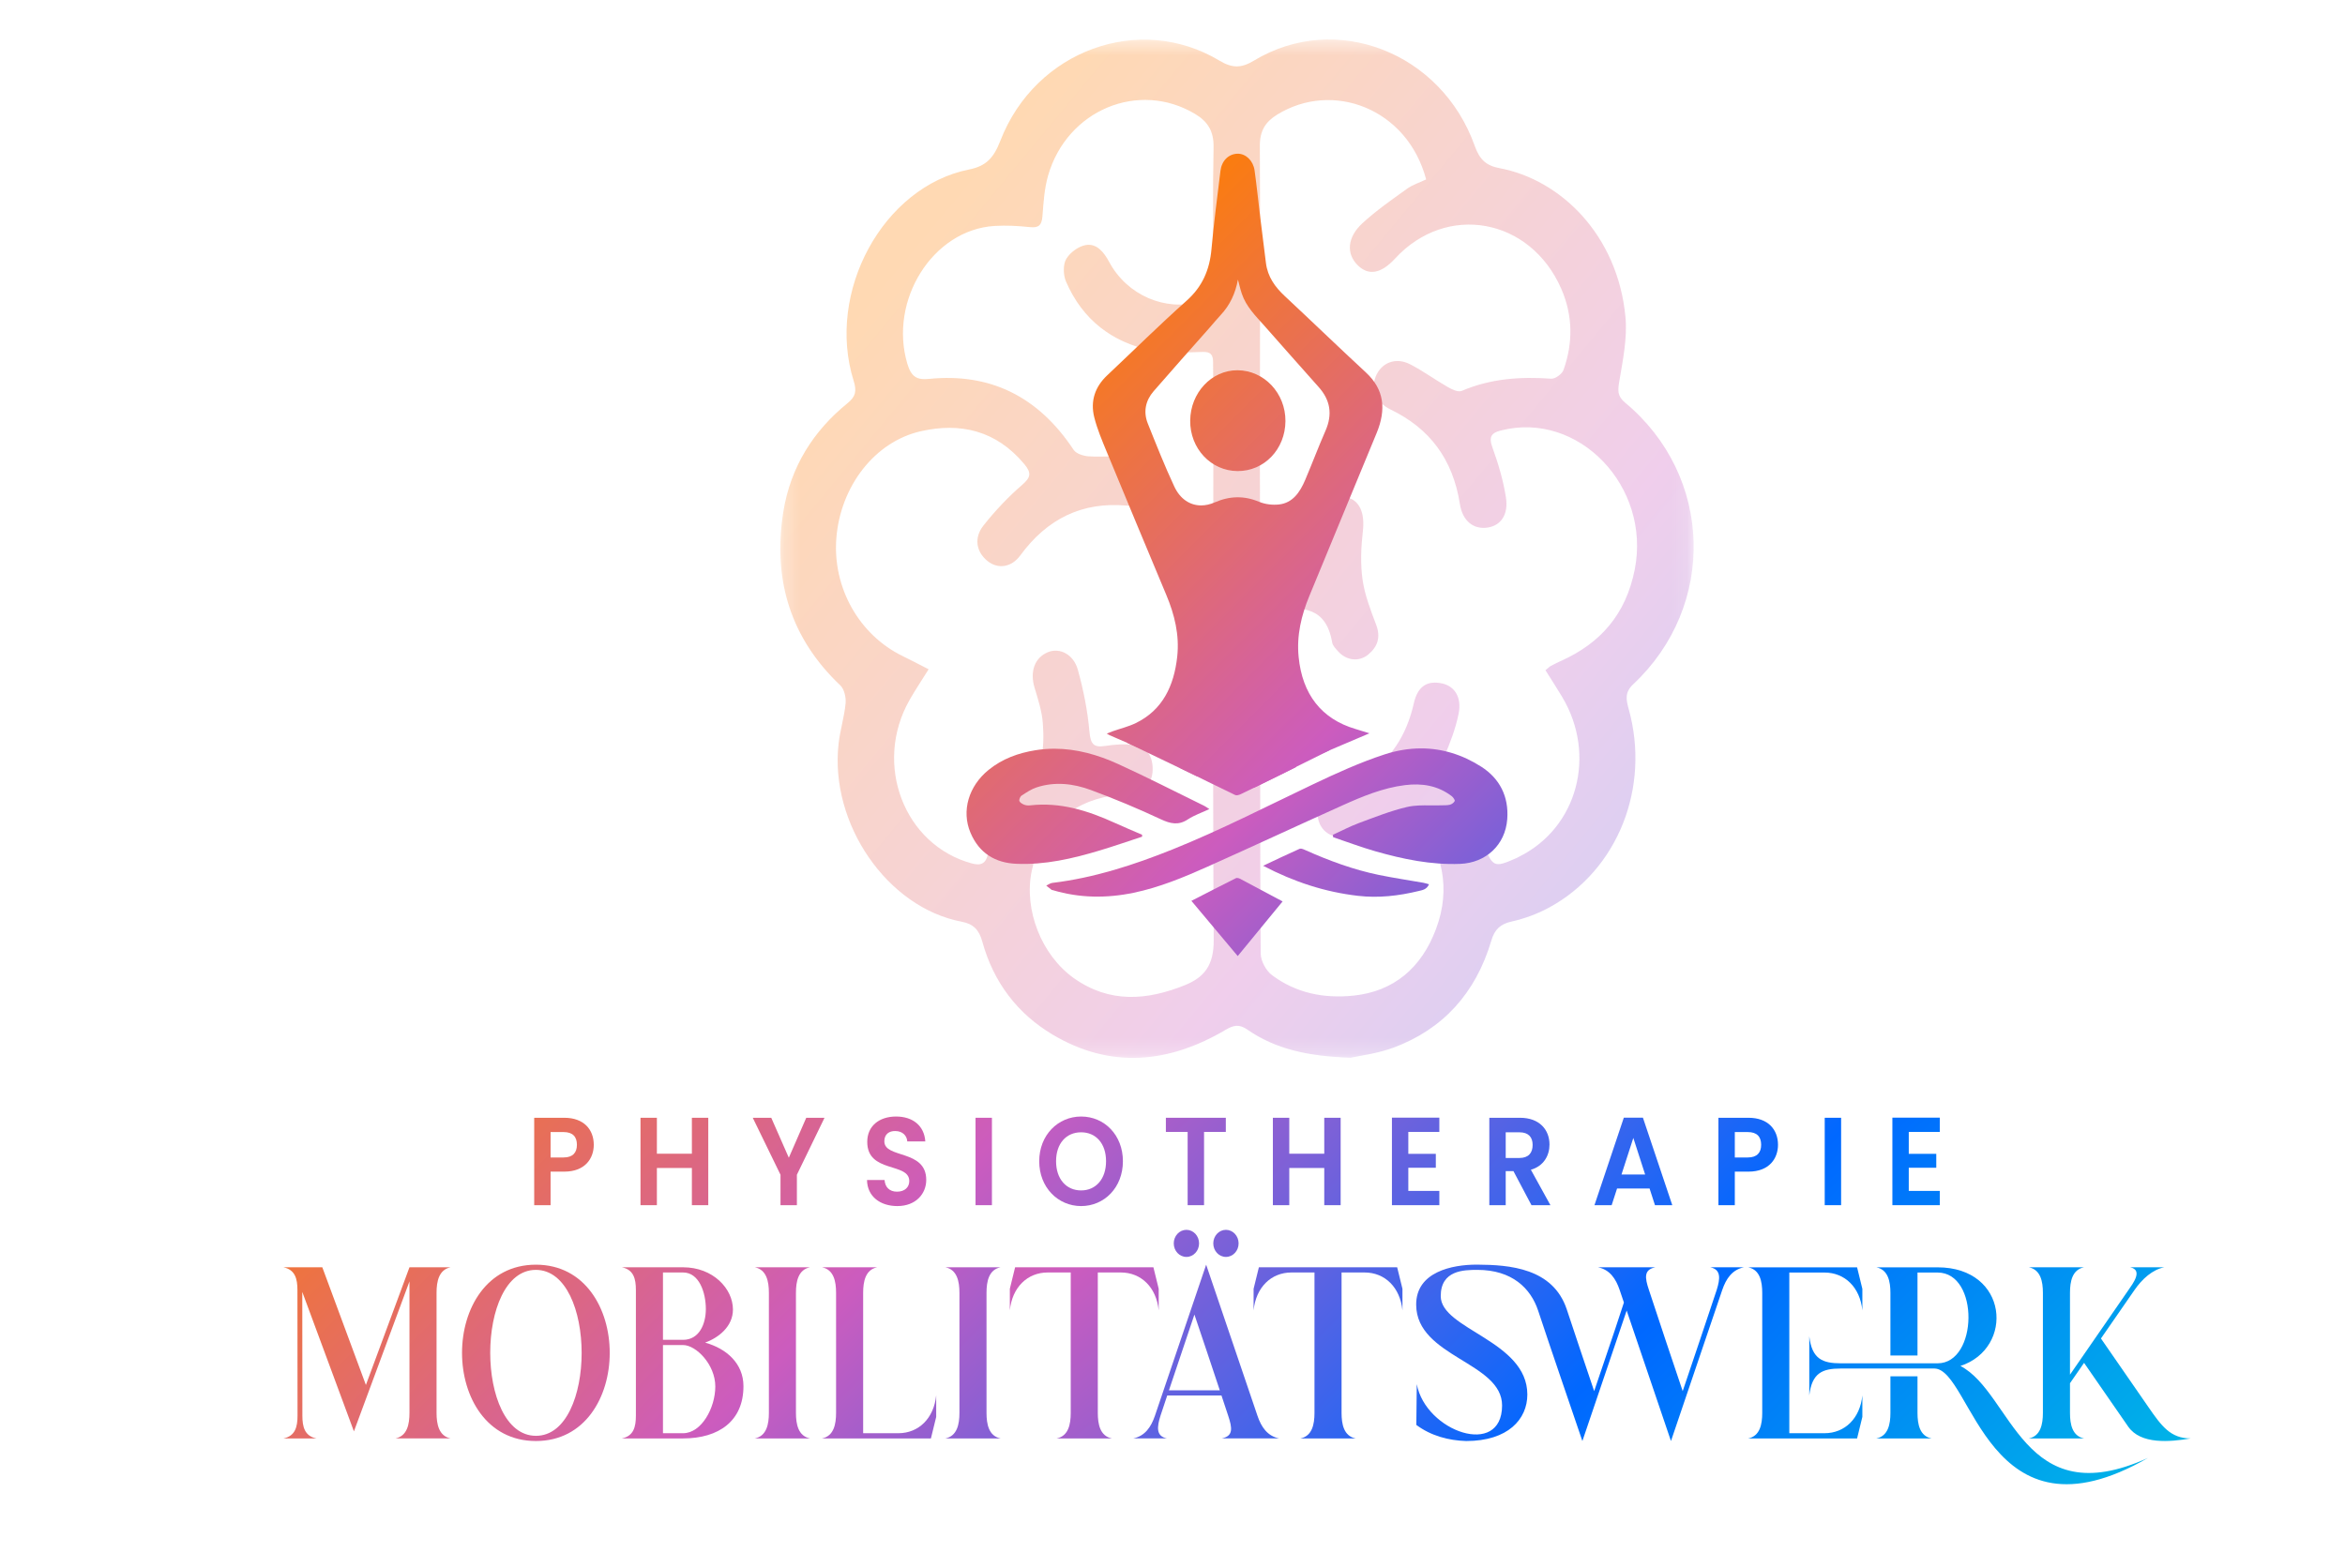 <svg width="148" height="99" viewBox="0 0 148 99" fill="none" xmlns="http://www.w3.org/2000/svg">
<g clip-path="url(#clip0_37_938)">
<mask id="mask0_37_938" style="mask-type:luminance" maskUnits="userSpaceOnUse" x="0" y="0" width="148" height="99">
<path d="M0 -7.62939e-05H148V99H0V-7.62939e-05Z" fill="white"/>
</mask>
<g mask="url(#mask0_37_938)">
<mask id="mask1_37_938" style="mask-type:luminance" maskUnits="userSpaceOnUse" x="49" y="2" width="58" height="65">
<path d="M49.248 2.494H106.893V66.781H49.248V2.494Z" fill="white"/>
</mask>
<g mask="url(#mask1_37_938)">
<g opacity="0.3">
<path d="M90.009 11.328C88.82 6.839 84.107 5.08 80.613 7.231C79.881 7.682 79.507 8.234 79.512 9.22C79.547 15.402 79.519 21.585 79.513 27.767C79.511 29.937 79.536 32.108 79.502 34.277C79.49 35.055 79.749 35.363 80.472 35.301C80.997 35.256 81.528 35.27 82.055 35.291C82.569 35.311 82.815 35.091 82.856 34.527C82.9 33.936 82.972 33.34 83.103 32.766C83.354 31.669 84.077 31.169 85 31.391C85.829 31.59 86.143 32.413 86.016 33.517C85.899 34.529 85.853 35.586 85.994 36.587C86.132 37.563 86.504 38.513 86.854 39.44C87.159 40.249 86.93 40.841 86.353 41.319C85.771 41.8 84.978 41.701 84.46 41.127C84.308 40.957 84.113 40.763 84.077 40.553C83.69 38.304 82.198 38.315 80.548 38.45C79.824 38.509 79.515 38.654 79.519 39.508C79.546 46.404 79.52 53.3 79.566 60.196C79.569 60.659 79.91 61.28 80.273 61.552C81.812 62.707 83.58 63.042 85.427 62.85C87.961 62.586 89.72 61.101 90.639 58.624C91.583 56.083 91.049 53.735 89.423 51.647C88.994 51.095 88.613 51.029 88.015 51.427C87.269 51.923 86.44 52.285 85.628 52.656C85.331 52.791 84.98 52.827 84.652 52.836C83.885 52.855 83.277 52.351 83.171 51.568C83.069 50.814 83.365 50.218 84.023 49.905C84.679 49.594 85.4 49.42 86.022 49.05C87.738 48.031 88.767 46.453 89.23 44.4C89.477 43.303 90.088 42.947 91.008 43.142C91.799 43.31 92.267 44.01 92.058 45.051C91.869 45.993 91.518 46.912 91.137 47.792C90.884 48.376 90.912 48.709 91.298 49.264C92.15 50.485 92.958 51.779 93.554 53.156C94.236 54.734 94.222 54.831 95.749 54.149C95.8 54.126 95.848 54.093 95.898 54.068C99.558 52.241 100.784 47.662 98.593 43.994C98.255 43.429 97.896 42.879 97.538 42.308C97.71 42.171 97.789 42.087 97.884 42.035C98.106 41.915 98.334 41.806 98.563 41.702C100.988 40.602 102.609 38.807 103.173 35.955C104.211 30.706 99.62 25.914 94.713 27.178C94.15 27.323 93.936 27.552 94.19 28.245C94.561 29.258 94.872 30.318 95.042 31.388C95.217 32.495 94.72 33.178 93.885 33.303C93.006 33.435 92.306 32.899 92.137 31.814C91.693 28.965 90.208 27.033 87.774 25.857C86.851 25.411 86.505 24.574 86.82 23.781C87.171 22.897 88.078 22.524 88.994 22.994C89.814 23.415 90.571 23.974 91.375 24.433C91.641 24.584 92.025 24.773 92.254 24.675C94.083 23.895 95.968 23.767 97.903 23.906C98.157 23.924 98.586 23.612 98.68 23.349C99.288 21.64 99.266 19.908 98.541 18.241C96.586 13.749 91.297 12.791 88.047 16.322C87.159 17.288 86.357 17.423 85.669 16.723C84.964 16.004 85.025 14.98 85.984 14.095C86.858 13.288 87.839 12.61 88.799 11.918C89.155 11.662 89.588 11.529 90.009 11.328ZM58.608 42.249C58.165 42.96 57.764 43.556 57.408 44.181C55.102 48.227 57.051 53.339 61.33 54.504C61.886 54.655 62.228 54.549 62.357 53.874C62.663 52.284 63.374 50.867 64.518 49.849C65.821 48.691 65.929 47.227 65.817 45.666C65.762 44.91 65.52 44.16 65.299 43.43C64.987 42.402 65.291 41.517 66.141 41.169C66.872 40.87 67.754 41.292 68.028 42.285C68.378 43.551 68.642 44.866 68.757 46.178C68.828 46.994 69.038 47.201 69.753 47.089C70.352 46.996 70.976 46.951 71.573 47.025C72.335 47.119 72.735 47.687 72.748 48.503C72.762 49.328 72.354 49.85 71.605 50.018C71.118 50.128 70.614 50.153 70.121 50.236C67.467 50.683 65.639 52.423 65.111 54.997C64.612 57.429 65.726 60.293 67.776 61.748C70.023 63.343 72.384 63.157 74.782 62.19C76.01 61.694 76.611 60.931 76.601 59.345C76.534 48.05 76.576 36.754 76.581 25.458C76.582 24.596 76.558 23.734 76.561 22.872C76.562 22.394 76.412 22.204 75.916 22.215C74.816 22.239 73.684 22.34 72.621 22.113C70.216 21.602 68.327 20.211 67.275 17.764C67.103 17.365 67.086 16.701 67.289 16.355C67.533 15.938 68.061 15.553 68.516 15.471C69.207 15.347 69.663 15.901 70.004 16.537C71.138 18.652 73.569 19.672 75.724 19.043C76.403 18.846 76.602 18.481 76.596 17.785C76.57 14.961 76.531 12.136 76.592 9.314C76.615 8.259 76.208 7.66 75.414 7.186C71.861 5.067 67.341 6.941 66.148 11.084C65.914 11.897 65.858 12.778 65.793 13.635C65.749 14.218 65.554 14.395 65.011 14.338C64.267 14.26 63.512 14.216 62.767 14.263C58.866 14.506 56.087 18.955 57.261 22.952C57.505 23.78 57.858 23.997 58.629 23.919C62.464 23.532 65.514 25.006 67.757 28.393C67.929 28.653 68.392 28.787 68.728 28.808C69.61 28.864 70.502 28.755 71.379 28.843C72.33 28.94 72.79 29.597 72.718 30.52C72.651 31.383 72.001 31.995 71.084 31.915C68.312 31.672 66.104 32.728 64.392 35.063C63.83 35.829 62.978 35.937 62.331 35.419C61.613 34.844 61.447 33.954 62.078 33.162C62.809 32.244 63.621 31.377 64.498 30.621C65.049 30.145 65.122 29.869 64.651 29.302C62.867 27.156 60.585 26.662 58.121 27.221C55.181 27.886 53.041 30.726 52.785 33.965C52.537 37.09 54.218 40.078 56.969 41.415C57.49 41.667 58.002 41.94 58.608 42.249ZM85.233 66.772C82.537 66.675 80.516 66.233 78.716 64.989C78.219 64.644 77.86 64.709 77.366 65.001C73.778 67.123 70.1 67.496 66.43 65.308C64.249 64.008 62.71 62.045 61.995 59.434C61.794 58.703 61.44 58.325 60.694 58.184C55.994 57.295 52.345 51.988 52.928 46.926C53.026 46.077 53.288 45.248 53.369 44.398C53.404 44.03 53.281 43.499 53.041 43.271C49.921 40.321 48.745 36.62 49.441 32.292C49.896 29.464 51.348 27.187 53.486 25.456C54.004 25.037 54.079 24.685 53.876 24.038C52.119 18.433 55.735 11.778 61.166 10.698C62.256 10.482 62.724 9.948 63.139 8.877C65.35 3.175 71.913 0.794 76.965 3.829C77.772 4.314 78.342 4.311 79.146 3.824C84.297 0.707 90.976 3.297 93.079 9.22C93.382 10.072 93.804 10.46 94.625 10.612C98.477 11.328 102.098 14.816 102.588 20.014C102.713 21.336 102.425 22.722 102.201 24.054C102.102 24.646 102.063 25 102.563 25.416C108.123 30.035 108.365 38.235 103.078 43.194C102.522 43.715 102.635 44.193 102.794 44.767C104.166 49.716 102.112 54.911 97.799 57.275C97.045 57.688 96.213 57.992 95.383 58.178C94.69 58.334 94.33 58.675 94.123 59.374C93.135 62.715 91.052 64.967 87.987 66.12C86.931 66.517 85.787 66.645 85.233 66.772Z" fill="url(#paint0_linear_37_938)"/>
</g>
</g>
</g>
<path d="M33.715 70.561V76.079H34.749V73.961H35.614C36.944 73.961 37.475 73.107 37.475 72.269C37.475 71.312 36.855 70.561 35.614 70.561H33.715ZM34.749 71.463H35.569C36.153 71.463 36.411 71.763 36.411 72.269C36.411 72.759 36.153 73.067 35.569 73.067H34.749V71.463Z" fill="url(#paint1_linear_37_938)"/>
<path d="M43.667 70.561V72.83H41.458V70.561H40.424V76.079H41.458V73.731H43.667V76.079H44.701V70.561H43.667Z" fill="url(#paint2_linear_37_938)"/>
<path d="M50.885 70.561L49.785 73.083L48.676 70.561H47.509L49.26 74.158V76.079H50.294V74.158L52.038 70.561H50.885Z" fill="url(#paint3_linear_37_938)"/>
<path d="M54.735 72.079C54.728 74.079 57.387 73.36 57.387 74.554C57.387 74.949 57.099 75.226 56.611 75.226C56.131 75.226 55.858 74.933 55.828 74.49H54.72C54.735 75.534 55.562 76.135 56.633 76.135C57.808 76.135 58.458 75.352 58.458 74.483C58.458 72.538 55.813 73.154 55.813 72.047C55.813 71.597 56.116 71.383 56.523 71.399C56.966 71.407 57.239 71.692 57.261 72.055H58.399C58.333 71.059 57.608 70.482 56.552 70.482C55.489 70.482 54.735 71.083 54.735 72.079Z" fill="url(#paint4_linear_37_938)"/>
<path d="M61.569 76.079H62.603V70.561H61.569V76.079Z" fill="url(#paint5_linear_37_938)"/>
<path d="M65.588 73.305C65.588 74.965 66.778 76.135 68.233 76.135C69.695 76.135 70.87 74.965 70.87 73.305C70.87 71.652 69.703 70.482 68.233 70.482C66.778 70.482 65.588 71.652 65.588 73.305ZM66.652 73.305C66.652 72.182 67.295 71.478 68.233 71.478C69.164 71.478 69.806 72.182 69.806 73.305C69.806 74.427 69.164 75.147 68.233 75.147C67.295 75.147 66.652 74.427 66.652 73.305Z" fill="url(#paint6_linear_37_938)"/>
<path d="M73.582 70.561V71.454H74.956V76.079H75.991V71.454H77.365V70.561H73.582Z" fill="url(#paint7_linear_37_938)"/>
<path d="M83.578 70.561V72.83H81.37V70.561H80.335V76.079H81.37V73.731H83.578V76.079H84.612V70.561H83.578Z" fill="url(#paint8_linear_37_938)"/>
<path d="M87.849 70.553V76.079H90.841V75.178H88.883V73.716H90.619V72.838H88.883V71.454H90.841V70.553H87.849Z" fill="url(#paint9_linear_37_938)"/>
<path d="M93.996 70.561V76.079H95.03V73.929H95.518L96.656 76.079H97.852L96.618 73.842C97.446 73.605 97.793 72.925 97.793 72.253C97.793 71.328 97.172 70.561 95.932 70.561H93.996ZM95.03 71.478H95.895C96.471 71.478 96.729 71.787 96.729 72.277C96.729 72.775 96.471 73.099 95.895 73.099H95.03V71.478Z" fill="url(#paint10_linear_37_938)"/>
<path d="M102.485 70.553L100.631 76.079H101.717L102.057 75.028H104.11L104.45 76.079H105.543L103.689 70.553H102.485ZM103.084 71.834L103.83 74.143H102.337L103.084 71.834Z" fill="url(#paint11_linear_37_938)"/>
<path d="M108.455 70.561V76.079H109.489V73.961H110.354C111.683 73.961 112.215 73.107 112.215 72.269C112.215 71.312 111.594 70.561 110.354 70.561H108.455ZM109.489 71.463H110.309C110.893 71.463 111.151 71.763 111.151 72.269C111.151 72.759 110.893 73.067 110.309 73.067H109.489V71.463Z" fill="url(#paint12_linear_37_938)"/>
<path d="M115.164 76.079H116.198V70.561H115.164V76.079Z" fill="url(#paint13_linear_37_938)"/>
<path d="M119.434 70.553V76.079H122.426V75.178H120.468V73.716H122.204V72.838H120.468V71.454H122.426V70.553H119.434Z" fill="url(#paint14_linear_37_938)"/>
<path d="M25.843 79.999L23.093 87.428L20.342 79.999H17.886C18.627 80.15 18.772 80.725 18.772 81.436L18.778 89.365C18.778 90.076 18.633 90.651 17.892 90.803H19.97C19.226 90.651 19.084 90.076 19.084 89.365L19.078 81.553C20.117 84.358 21.298 87.549 22.337 90.357L25.843 80.89V89.191C25.843 89.905 25.702 90.651 24.958 90.802H28.438C27.697 90.651 27.552 89.905 27.552 89.191V81.61C27.552 80.896 27.697 80.15 28.438 79.999H25.843Z" fill="url(#paint15_linear_37_938)"/>
<path d="M33.822 90.967C40.035 90.967 40.035 79.835 33.822 79.835C27.606 79.835 27.606 90.967 33.822 90.967ZM33.822 90.638C29.979 90.632 29.979 80.157 33.822 80.163C37.672 80.173 37.671 90.639 33.827 90.638C33.826 90.638 33.824 90.638 33.822 90.638Z" fill="url(#paint16_linear_37_938)"/>
<path d="M39.248 79.999C39.991 80.15 40.133 80.725 40.133 81.436V89.365C40.133 90.076 39.991 90.651 39.248 90.803H43.111C45.366 90.803 46.922 89.703 46.922 87.508C46.922 86.07 45.85 85.129 44.504 84.756C45.36 84.44 46.258 83.736 46.258 82.665C46.258 81.345 44.997 79.999 43.111 79.999H39.248ZM41.842 80.327H43.111C44.133 80.327 44.548 81.607 44.548 82.633C44.548 83.587 44.126 84.579 43.111 84.579H41.842V80.327ZM41.842 84.908H43.111C43.929 84.908 45.145 86.137 45.145 87.524C45.145 88.869 44.277 90.474 43.111 90.474H41.842V84.908Z" fill="url(#paint17_linear_37_938)"/>
<path d="M47.641 79.999C48.382 80.15 48.527 80.896 48.527 81.61V89.192C48.527 89.906 48.382 90.651 47.641 90.803H51.121C50.377 90.651 50.235 89.906 50.235 89.192V81.61C50.235 80.896 50.377 80.15 51.121 79.999H47.641Z" fill="url(#paint18_linear_37_938)"/>
<path d="M51.881 79.999C52.625 80.15 52.767 80.896 52.767 81.61V89.192C52.767 89.906 52.625 90.651 51.881 90.803H58.753L59.086 89.444V88.083C58.941 89.529 57.985 90.474 56.695 90.474H54.476V81.61C54.476 80.896 54.62 80.15 55.361 79.999H51.881Z" fill="url(#paint19_linear_37_938)"/>
<path d="M59.667 79.999C60.408 80.15 60.553 80.896 60.553 81.61V89.192C60.553 89.906 60.408 90.651 59.667 90.803H63.147C62.404 90.651 62.262 89.906 62.262 89.192V81.61C62.262 80.896 62.404 80.15 63.147 79.999H59.667Z" fill="url(#paint20_linear_37_938)"/>
<path d="M64.067 79.999L63.734 81.357V82.719C63.879 81.272 64.835 80.327 66.125 80.327H67.577V89.192C67.577 89.906 67.435 90.651 66.691 90.803H70.171C69.427 90.651 69.286 89.906 69.286 89.192V80.327H70.738C72.028 80.327 72.984 81.272 73.129 82.719V81.357L72.795 79.999H64.067Z" fill="url(#paint21_linear_37_938)"/>
<path d="M76.574 78.491C76.574 78.963 76.932 79.345 77.372 79.345C77.813 79.345 78.172 78.963 78.172 78.491C78.172 78.019 77.813 77.635 77.372 77.635C76.932 77.635 76.574 78.019 76.574 78.491ZM74.079 78.491C74.079 78.963 74.436 79.345 74.879 79.345C75.32 79.345 75.677 78.963 75.677 78.491C75.677 78.019 75.32 77.635 74.879 77.635C74.436 77.635 74.079 78.019 74.079 78.491ZM72.893 89.365C72.648 90.085 72.261 90.654 71.52 90.802H73.648C72.949 90.663 73.019 90.073 73.241 89.371C73.365 88.999 73.542 88.462 73.666 88.095H77.092C77.216 88.468 77.394 89.002 77.515 89.371C77.774 90.149 77.848 90.654 77.107 90.802H80.732C79.991 90.654 79.604 90.088 79.362 89.371C78.3 86.247 77.187 82.959 76.124 79.835L72.893 89.365ZM75.383 82.984C75.924 84.576 76.455 86.172 76.986 87.767H73.775C74.309 86.168 74.832 84.614 75.383 82.984Z" fill="url(#paint22_linear_37_938)"/>
<path d="M79.452 79.999L79.118 81.357V82.719C79.263 81.272 80.219 80.327 81.509 80.327H82.961V89.192C82.961 89.906 82.819 90.651 82.075 90.803H85.555C84.811 90.651 84.67 89.906 84.67 89.192V80.327H86.122C87.412 80.327 88.368 81.272 88.513 82.719V81.357L88.179 79.999H79.452Z" fill="url(#paint23_linear_37_938)"/>
<path d="M89.379 82.374C89.405 85.675 94.81 85.979 94.801 88.73C94.789 92.05 89.978 90.376 89.417 87.375L89.388 89.95C90.312 90.638 91.412 90.932 92.534 90.967C95.179 90.967 96.395 89.586 96.395 88.032C96.395 84.627 90.929 83.926 90.929 81.819C90.929 80.182 92.39 80.163 93.243 80.163C95.436 80.163 96.61 81.332 97.074 82.728C97.98 85.464 98.954 88.272 99.869 90.967L102.664 82.731C103.591 85.458 104.544 88.272 105.46 90.967L108.694 81.436C108.939 80.716 109.326 80.147 110.067 79.999C109.358 79.999 108.647 79.999 107.939 79.999C108.635 80.138 108.567 80.729 108.346 81.43C107.637 83.549 106.92 85.704 106.2 87.817C105.498 85.748 104.754 83.505 104.069 81.43C103.809 80.656 103.736 80.147 104.476 79.999H100.852C101.593 80.147 101.979 80.713 102.221 81.43L102.49 82.223C101.468 85.296 102.531 82.16 100.613 87.817C100.028 86.099 99.456 84.371 98.88 82.646C98.007 80.046 95.267 79.844 93.237 79.832C93.221 79.832 93.204 79.832 93.188 79.832C91.667 79.832 89.362 80.281 89.379 82.374Z" fill="url(#paint24_linear_37_938)"/>
<path d="M118.425 80.002C119.165 80.15 119.31 80.899 119.31 81.61V85.568H121.019V80.331H122.288C124.933 80.331 124.838 86.061 122.288 86.061H116.17C115.021 86.061 114.357 85.783 114.189 84.361V88.086C114.357 86.664 115.022 86.39 116.17 86.39H122.096C124.469 86.453 125.438 97.869 135.561 92.035C127.642 95.639 127.011 87.944 123.728 86.228C127.146 85.11 126.76 80.002 122.288 80.002H118.425ZM110.334 80.002C111.078 80.151 111.22 80.899 111.22 81.61V89.195C111.22 89.906 111.078 90.654 110.334 90.803H117.206L117.539 89.444V88.086C117.395 89.533 116.438 90.474 115.148 90.474H112.929V80.331H115.148C116.438 80.331 117.395 81.272 117.539 82.719V81.36L117.206 80.002H110.334ZM119.31 86.882V89.195C119.31 89.906 119.165 90.654 118.424 90.803H121.904C121.16 90.654 121.019 89.906 121.019 89.195V86.882H119.31Z" fill="url(#paint25_linear_37_938)"/>
<path d="M128.048 79.999C128.789 80.15 128.934 80.896 128.934 81.61V89.191C128.934 89.906 128.789 90.651 128.048 90.803H131.528C130.784 90.651 130.643 89.906 130.643 89.192V87.318L131.531 86.032C132.461 87.372 133.388 88.714 134.317 90.057C135.103 91.191 136.944 91.03 138.255 90.803C136.98 90.803 136.404 89.997 135.604 88.841L132.597 84.494L134.713 81.436C135.197 80.735 135.849 80.147 136.593 79.999H134.438C135.277 80.17 134.604 81.042 134.332 81.436L130.643 86.778V81.61C130.643 80.896 130.784 80.15 131.528 79.999H128.048Z" fill="url(#paint26_linear_37_938)"/>
<path d="M78.088 9.704C77.529 9.726 77.102 10.152 77.026 10.791C76.829 12.433 76.607 14.072 76.461 15.719C76.343 17.054 75.871 18.111 74.885 18.988C73.178 20.508 71.546 22.124 69.878 23.694C69.117 24.41 68.802 25.306 69.062 26.342C69.253 27.105 69.567 27.836 69.866 28.562C71.106 31.567 72.357 34.566 73.612 37.563C74.13 38.8 74.445 40.079 74.299 41.441C74.098 43.307 73.366 44.826 71.691 45.642C71.229 45.867 70.723 45.988 70.239 46.158C70.138 46.194 70.039 46.236 69.852 46.31C69.959 46.371 69.988 46.392 70.019 46.405C71.019 46.839 72.017 47.277 73.022 47.699C73.098 47.731 73.242 47.685 73.308 47.621C74.575 46.376 75.436 44.856 75.836 43.072C76.103 41.879 76.238 40.653 76.472 39.451C76.57 38.948 76.457 38.623 76.118 38.247C75.265 37.301 75.175 35.794 75.818 34.606C76.371 33.584 77.539 33.023 78.709 33.325C80.694 33.837 81.49 36.201 80.344 37.923C79.894 38.599 79.742 39.177 79.865 39.974C80.094 41.445 80.236 42.928 80.803 44.317C81.341 45.636 82.096 46.781 83.029 47.738C84.16 47.257 85.25 46.793 86.431 46.291C86.083 46.184 85.812 46.096 85.54 46.016C83.399 45.382 82.191 43.825 81.96 41.466C81.826 40.107 82.133 38.847 82.634 37.628C84.044 34.192 85.474 30.766 86.886 27.331C87.494 25.854 87.368 24.589 86.214 23.52C84.491 21.924 82.799 20.289 81.081 18.686C80.475 18.119 80.008 17.48 79.897 16.602C79.773 15.628 79.652 14.655 79.533 13.681C79.415 12.707 79.316 11.73 79.18 10.758C79.093 10.139 78.626 9.703 78.123 9.703C78.111 9.703 78.1 9.703 78.088 9.704ZM74.115 30.716C73.508 29.416 72.977 28.074 72.442 26.737C72.143 25.99 72.302 25.282 72.808 24.697C73.97 23.355 75.153 22.033 76.327 20.702C76.566 20.43 76.796 20.148 77.043 19.884C77.623 19.265 77.969 18.523 78.13 17.649C78.21 17.944 78.275 18.245 78.372 18.534C78.649 19.358 79.238 19.935 79.783 20.548C80.93 21.838 82.064 23.141 83.217 24.424C83.957 25.248 84.114 26.145 83.656 27.19C83.208 28.216 82.811 29.267 82.374 30.298C82.044 31.075 81.584 31.749 80.725 31.845C80.313 31.891 79.852 31.837 79.468 31.677C78.511 31.278 77.603 31.305 76.657 31.717C76.367 31.843 76.079 31.905 75.805 31.905C75.098 31.905 74.478 31.494 74.115 30.716Z" fill="url(#paint27_linear_37_938)"/>
<path d="M87.372 47.627C85.834 48.131 84.339 48.811 82.867 49.512C79.927 50.912 77.027 52.405 74.011 53.617C71.547 54.607 69.044 55.418 66.417 55.734C66.284 55.75 66.16 55.846 66.032 55.905C66.145 55.995 66.258 56.087 66.373 56.175C66.39 56.188 66.418 56.183 66.44 56.19C68.13 56.697 69.836 56.713 71.549 56.357C73.167 56.02 74.698 55.388 76.21 54.711C79.051 53.44 81.875 52.123 84.715 50.846C85.99 50.272 87.283 49.735 88.673 49.562C89.733 49.431 90.74 49.581 91.63 50.264C91.719 50.333 91.837 50.512 91.811 50.567C91.758 50.675 91.622 50.771 91.505 50.8C91.328 50.844 91.137 50.83 90.951 50.837C90.728 50.846 90.502 50.843 90.275 50.841C89.775 50.836 89.275 50.831 88.799 50.943C87.774 51.184 86.779 51.58 85.783 51.949C85.218 52.158 84.678 52.444 84.126 52.696C84.13 52.746 84.133 52.797 84.136 52.848C85.019 53.145 85.895 53.478 86.789 53.734C88.545 54.236 90.323 54.606 92.156 54.533C93.769 54.469 95.005 53.348 95.127 51.708C95.233 50.274 94.644 49.139 93.487 48.399C92.272 47.623 90.994 47.244 89.686 47.244C88.923 47.244 88.149 47.373 87.372 47.627Z" fill="url(#paint28_linear_37_938)"/>
<path d="M65.346 47.36C64.273 47.533 63.265 47.894 62.393 48.601C61.134 49.623 60.671 51.186 61.246 52.557C61.8 53.877 62.834 54.471 64.14 54.528C65.95 54.608 67.7 54.201 69.428 53.681C70.319 53.413 71.198 53.106 72.083 52.817C72.082 52.776 72.081 52.735 72.079 52.694C71.501 52.443 70.919 52.202 70.345 51.94C68.647 51.164 66.908 50.628 65.031 50.838C64.907 50.852 64.769 50.847 64.652 50.803C64.532 50.757 64.383 50.676 64.337 50.567C64.304 50.487 64.386 50.282 64.471 50.227C64.774 50.028 65.085 49.816 65.42 49.706C66.576 49.327 67.741 49.461 68.851 49.872C70.342 50.424 71.816 51.04 73.262 51.717C73.873 52.002 74.376 52.117 74.971 51.724C75.375 51.458 75.843 51.302 76.327 51.075C76.183 50.983 76.099 50.917 76.005 50.871C74.199 49.988 72.407 49.069 70.581 48.236C69.285 47.644 67.944 47.264 66.549 47.264C66.152 47.264 65.751 47.295 65.346 47.36Z" fill="url(#paint29_linear_37_938)"/>
<path d="M78.006 34.695C77.427 34.751 77.014 35.096 76.818 35.695C76.644 36.223 76.739 36.722 77.081 37.125C77.585 37.719 77.77 38.404 77.725 39.184C77.695 39.693 77.693 40.205 77.639 40.71C77.415 42.831 76.977 44.883 75.809 46.667C75.404 47.286 74.925 47.85 74.456 48.473C75.634 49.053 76.79 49.628 77.954 50.186C78.046 50.23 78.198 50.184 78.304 50.134C79.237 49.688 80.166 49.232 81.096 48.777C81.331 48.662 81.564 48.542 81.817 48.415C81.748 48.328 81.716 48.276 81.674 48.235C80.76 47.333 80.117 46.229 79.619 45.026C78.811 43.073 78.546 40.998 78.501 38.885C78.489 38.318 78.613 37.774 79.034 37.361C79.144 37.253 79.232 37.115 79.313 36.979C79.629 36.452 79.603 35.916 79.301 35.399C79.032 34.937 78.634 34.688 78.149 34.688C78.102 34.688 78.055 34.69 78.006 34.695Z" fill="url(#paint30_linear_37_938)"/>
<path d="M82.022 53.582C81.275 53.913 80.537 54.269 79.72 54.653C81.681 55.681 83.637 56.31 85.701 56.55C86.999 56.701 88.276 56.553 89.541 56.245C89.775 56.188 90.045 56.155 90.188 55.821C90.051 55.784 89.946 55.747 89.838 55.727C88.899 55.562 87.957 55.423 87.023 55.231C85.421 54.901 83.885 54.335 82.382 53.663C82.293 53.623 82.179 53.57 82.088 53.57C82.064 53.57 82.042 53.574 82.022 53.582Z" fill="url(#paint31_linear_37_938)"/>
<path d="M77.993 55.44C77.082 55.896 76.176 56.363 75.192 56.867C76.193 58.06 77.15 59.2 78.116 60.353C79.071 59.19 80.008 58.048 80.949 56.903C80.049 56.423 79.149 55.94 78.246 55.465C78.198 55.441 78.134 55.423 78.076 55.423C78.045 55.423 78.016 55.428 77.993 55.44Z" fill="url(#paint32_linear_37_938)"/>
<path d="M75.117 26.546C75.099 28.308 76.422 29.724 78.1 29.737C79.785 29.749 81.116 28.363 81.128 26.584C81.139 24.82 79.782 23.38 78.101 23.373C78.097 23.373 78.093 23.373 78.089 23.373C76.464 23.373 75.136 24.79 75.117 26.546Z" fill="url(#paint33_linear_37_938)"/>
<path d="M78.347 32.621L75.429 33.355L75.086 34.457L75.258 38.681L74.743 44.558L71.155 46.899L75.504 48.99L79.178 49.712L83.913 47.362L81.778 45.293L80.92 41.069L81.435 37.212L80.92 32.621H78.347Z" fill="url(#paint34_linear_37_938)"/>
</g>
<defs>
<linearGradient id="paint0_linear_37_938" x1="57.572" y1="15.353" x2="160.849" y2="100.897" gradientUnits="userSpaceOnUse">
<stop stop-color="#FF7F00"/>
<stop offset="0.338" stop-color="#CC5CBE"/>
<stop offset="0.667" stop-color="#0068FF"/>
<stop offset="0.994" stop-color="#00C8E1"/>
<stop offset="1" stop-color="#00C8E1"/>
</linearGradient>
<linearGradient id="paint1_linear_37_938" x1="22.056" y1="58.345" x2="102.452" y2="138.62" gradientUnits="userSpaceOnUse">
<stop stop-color="#FF7F00"/>
<stop offset="0.338" stop-color="#CC5CBE"/>
<stop offset="0.667" stop-color="#0068FF"/>
<stop offset="0.994" stop-color="#00C8E1"/>
<stop offset="1" stop-color="#00C8E1"/>
</linearGradient>
<linearGradient id="paint2_linear_37_938" x1="26.008" y1="54.387" x2="106.405" y2="134.662" gradientUnits="userSpaceOnUse">
<stop stop-color="#FF7F00"/>
<stop offset="0.338" stop-color="#CC5CBE"/>
<stop offset="0.667" stop-color="#0068FF"/>
<stop offset="0.994" stop-color="#00C8E1"/>
<stop offset="1" stop-color="#00C8E1"/>
</linearGradient>
<linearGradient id="paint3_linear_37_938" x1="30.32" y1="50.069" x2="110.716" y2="130.344" gradientUnits="userSpaceOnUse">
<stop stop-color="#FF7F00"/>
<stop offset="0.338" stop-color="#CC5CBE"/>
<stop offset="0.667" stop-color="#0068FF"/>
<stop offset="0.994" stop-color="#00C8E1"/>
<stop offset="1" stop-color="#00C8E1"/>
</linearGradient>
<linearGradient id="paint4_linear_37_938" x1="33.482" y1="46.902" x2="113.878" y2="127.177" gradientUnits="userSpaceOnUse">
<stop stop-color="#FF7F00"/>
<stop offset="0.338" stop-color="#CC5CBE"/>
<stop offset="0.667" stop-color="#0068FF"/>
<stop offset="0.994" stop-color="#00C8E1"/>
<stop offset="1" stop-color="#00C8E1"/>
</linearGradient>
<linearGradient id="paint5_linear_37_938" x1="36.417" y1="43.962" x2="116.814" y2="124.237" gradientUnits="userSpaceOnUse">
<stop stop-color="#FF7F00"/>
<stop offset="0.338" stop-color="#CC5CBE"/>
<stop offset="0.667" stop-color="#0068FF"/>
<stop offset="0.994" stop-color="#00C8E1"/>
<stop offset="1" stop-color="#00C8E1"/>
</linearGradient>
<linearGradient id="paint6_linear_37_938" x1="39.701" y1="40.673" x2="120.097" y2="120.949" gradientUnits="userSpaceOnUse">
<stop stop-color="#FF7F00"/>
<stop offset="0.338" stop-color="#CC5CBE"/>
<stop offset="0.667" stop-color="#0068FF"/>
<stop offset="0.994" stop-color="#00C8E1"/>
<stop offset="1" stop-color="#00C8E1"/>
</linearGradient>
<linearGradient id="paint7_linear_37_938" x1="43.921" y1="36.447" x2="124.318" y2="116.722" gradientUnits="userSpaceOnUse">
<stop stop-color="#FF7F00"/>
<stop offset="0.338" stop-color="#CC5CBE"/>
<stop offset="0.667" stop-color="#0068FF"/>
<stop offset="0.994" stop-color="#00C8E1"/>
<stop offset="1" stop-color="#00C8E1"/>
</linearGradient>
<linearGradient id="paint8_linear_37_938" x1="47.287" y1="33.076" x2="127.684" y2="113.351" gradientUnits="userSpaceOnUse">
<stop stop-color="#FF7F00"/>
<stop offset="0.338" stop-color="#CC5CBE"/>
<stop offset="0.667" stop-color="#0068FF"/>
<stop offset="0.994" stop-color="#00C8E1"/>
<stop offset="1" stop-color="#00C8E1"/>
</linearGradient>
<linearGradient id="paint9_linear_37_938" x1="50.952" y1="29.405" x2="131.349" y2="109.68" gradientUnits="userSpaceOnUse">
<stop stop-color="#FF7F00"/>
<stop offset="0.338" stop-color="#CC5CBE"/>
<stop offset="0.667" stop-color="#0068FF"/>
<stop offset="0.994" stop-color="#00C8E1"/>
<stop offset="1" stop-color="#00C8E1"/>
</linearGradient>
<linearGradient id="paint10_linear_37_938" x1="54.203" y1="26.149" x2="134.6" y2="106.424" gradientUnits="userSpaceOnUse">
<stop stop-color="#FF7F00"/>
<stop offset="0.338" stop-color="#CC5CBE"/>
<stop offset="0.667" stop-color="#0068FF"/>
<stop offset="0.994" stop-color="#00C8E1"/>
<stop offset="1" stop-color="#00C8E1"/>
</linearGradient>
<linearGradient id="paint11_linear_37_938" x1="57.785" y1="22.562" x2="138.181" y2="102.837" gradientUnits="userSpaceOnUse">
<stop stop-color="#FF7F00"/>
<stop offset="0.338" stop-color="#CC5CBE"/>
<stop offset="0.667" stop-color="#0068FF"/>
<stop offset="0.994" stop-color="#00C8E1"/>
<stop offset="1" stop-color="#00C8E1"/>
</linearGradient>
<linearGradient id="paint12_linear_37_938" x1="61.903" y1="18.437" x2="142.3" y2="98.713" gradientUnits="userSpaceOnUse">
<stop stop-color="#FF7F00"/>
<stop offset="0.338" stop-color="#CC5CBE"/>
<stop offset="0.667" stop-color="#0068FF"/>
<stop offset="0.994" stop-color="#00C8E1"/>
<stop offset="1" stop-color="#00C8E1"/>
</linearGradient>
<linearGradient id="paint13_linear_37_938" x1="64.991" y1="15.345" x2="145.388" y2="95.62" gradientUnits="userSpaceOnUse">
<stop stop-color="#FF7F00"/>
<stop offset="0.338" stop-color="#CC5CBE"/>
<stop offset="0.667" stop-color="#0068FF"/>
<stop offset="0.994" stop-color="#00C8E1"/>
<stop offset="1" stop-color="#00C8E1"/>
</linearGradient>
<linearGradient id="paint14_linear_37_938" x1="67.792" y1="12.54" x2="148.188" y2="92.815" gradientUnits="userSpaceOnUse">
<stop stop-color="#FF7F00"/>
<stop offset="0.338" stop-color="#CC5CBE"/>
<stop offset="0.667" stop-color="#0068FF"/>
<stop offset="0.994" stop-color="#00C8E1"/>
<stop offset="1" stop-color="#00C8E1"/>
</linearGradient>
<linearGradient id="paint15_linear_37_938" x1="10.035" y1="70.384" x2="90.432" y2="150.659" gradientUnits="userSpaceOnUse">
<stop stop-color="#FF7F00"/>
<stop offset="0.338" stop-color="#CC5CBE"/>
<stop offset="0.667" stop-color="#0068FF"/>
<stop offset="0.994" stop-color="#00C8E1"/>
<stop offset="1" stop-color="#00C8E1"/>
</linearGradient>
<linearGradient id="paint16_linear_37_938" x1="15.717" y1="64.694" x2="96.113" y2="144.969" gradientUnits="userSpaceOnUse">
<stop stop-color="#FF7F00"/>
<stop offset="0.338" stop-color="#CC5CBE"/>
<stop offset="0.667" stop-color="#0068FF"/>
<stop offset="0.994" stop-color="#00C8E1"/>
<stop offset="1" stop-color="#00C8E1"/>
</linearGradient>
<linearGradient id="paint17_linear_37_938" x1="20.059" y1="60.345" x2="100.455" y2="140.62" gradientUnits="userSpaceOnUse">
<stop stop-color="#FF7F00"/>
<stop offset="0.338" stop-color="#CC5CBE"/>
<stop offset="0.667" stop-color="#0068FF"/>
<stop offset="0.994" stop-color="#00C8E1"/>
<stop offset="1" stop-color="#00C8E1"/>
</linearGradient>
<linearGradient id="paint18_linear_37_938" x1="24.012" y1="56.385" x2="104.409" y2="136.661" gradientUnits="userSpaceOnUse">
<stop stop-color="#FF7F00"/>
<stop offset="0.338" stop-color="#CC5CBE"/>
<stop offset="0.667" stop-color="#0068FF"/>
<stop offset="0.994" stop-color="#00C8E1"/>
<stop offset="1" stop-color="#00C8E1"/>
</linearGradient>
<linearGradient id="paint19_linear_37_938" x1="26.273" y1="54.121" x2="106.669" y2="134.397" gradientUnits="userSpaceOnUse">
<stop stop-color="#FF7F00"/>
<stop offset="0.338" stop-color="#CC5CBE"/>
<stop offset="0.667" stop-color="#0068FF"/>
<stop offset="0.994" stop-color="#00C8E1"/>
<stop offset="1" stop-color="#00C8E1"/>
</linearGradient>
<linearGradient id="paint20_linear_37_938" x1="30.424" y1="49.964" x2="110.821" y2="130.239" gradientUnits="userSpaceOnUse">
<stop stop-color="#FF7F00"/>
<stop offset="0.338" stop-color="#CC5CBE"/>
<stop offset="0.667" stop-color="#0068FF"/>
<stop offset="0.994" stop-color="#00C8E1"/>
<stop offset="1" stop-color="#00C8E1"/>
</linearGradient>
<linearGradient id="paint21_linear_37_938" x1="30.34" y1="54.121" x2="108.016" y2="155.258" gradientUnits="userSpaceOnUse">
<stop stop-color="#FF7F00"/>
<stop offset="0.338" stop-color="#CC5CBE"/>
<stop offset="0.667" stop-color="#0068FF"/>
<stop offset="0.994" stop-color="#00C8E1"/>
<stop offset="1" stop-color="#00C8E1"/>
</linearGradient>
<linearGradient id="paint22_linear_37_938" x1="38.019" y1="42.357" x2="118.416" y2="122.633" gradientUnits="userSpaceOnUse">
<stop stop-color="#FF7F00"/>
<stop offset="0.338" stop-color="#CC5CBE"/>
<stop offset="0.667" stop-color="#0068FF"/>
<stop offset="0.994" stop-color="#00C8E1"/>
<stop offset="1" stop-color="#00C8E1"/>
</linearGradient>
<linearGradient id="paint23_linear_37_938" x1="43.071" y1="37.298" x2="123.467" y2="117.574" gradientUnits="userSpaceOnUse">
<stop stop-color="#FF7F00"/>
<stop offset="0.338" stop-color="#CC5CBE"/>
<stop offset="0.667" stop-color="#0068FF"/>
<stop offset="0.994" stop-color="#00C8E1"/>
<stop offset="1" stop-color="#00C8E1"/>
</linearGradient>
<linearGradient id="paint24_linear_37_938" x1="51.054" y1="29.304" x2="131.45" y2="109.579" gradientUnits="userSpaceOnUse">
<stop stop-color="#FF7F00"/>
<stop offset="0.338" stop-color="#CC5CBE"/>
<stop offset="0.667" stop-color="#0068FF"/>
<stop offset="0.994" stop-color="#00C8E1"/>
<stop offset="1" stop-color="#00C8E1"/>
</linearGradient>
<linearGradient id="paint25_linear_37_938" x1="60.43" y1="19.913" x2="140.826" y2="100.189" gradientUnits="userSpaceOnUse">
<stop stop-color="#FF7F00"/>
<stop offset="0.338" stop-color="#CC5CBE"/>
<stop offset="0.667" stop-color="#0068FF"/>
<stop offset="0.994" stop-color="#00C8E1"/>
<stop offset="1" stop-color="#00C8E1"/>
</linearGradient>
<linearGradient id="paint26_linear_37_938" x1="68.232" y1="12.099" x2="148.628" y2="92.375" gradientUnits="userSpaceOnUse">
<stop stop-color="#FF7F00"/>
<stop offset="0.338" stop-color="#CC5CBE"/>
<stop offset="0.667" stop-color="#0068FF"/>
<stop offset="0.994" stop-color="#00C8E1"/>
<stop offset="1" stop-color="#00C8E1"/>
</linearGradient>
<linearGradient id="paint27_linear_37_938" x1="65.603" y1="18.17" x2="134.167" y2="86.631" gradientUnits="userSpaceOnUse">
<stop stop-color="#FF7F00"/>
<stop offset="0.338" stop-color="#CC5CBE"/>
<stop offset="0.667" stop-color="#0068FF"/>
<stop offset="0.994" stop-color="#00C8E1"/>
<stop offset="1" stop-color="#00C8E1"/>
</linearGradient>
<linearGradient id="paint28_linear_37_938" x1="57.366" y1="26.418" x2="125.931" y2="94.88" gradientUnits="userSpaceOnUse">
<stop stop-color="#FF7F00"/>
<stop offset="0.338" stop-color="#CC5CBE"/>
<stop offset="0.667" stop-color="#0068FF"/>
<stop offset="0.994" stop-color="#00C8E1"/>
<stop offset="1" stop-color="#00C8E1"/>
</linearGradient>
<linearGradient id="paint29_linear_37_938" x1="51.55" y1="32.244" x2="120.114" y2="100.706" gradientUnits="userSpaceOnUse">
<stop stop-color="#FF7F00"/>
<stop offset="0.338" stop-color="#CC5CBE"/>
<stop offset="0.667" stop-color="#0068FF"/>
<stop offset="0.994" stop-color="#00C8E1"/>
<stop offset="1" stop-color="#00C8E1"/>
</linearGradient>
<linearGradient id="paint30_linear_37_938" x1="60.547" y1="23.233" x2="129.112" y2="91.694" gradientUnits="userSpaceOnUse">
<stop stop-color="#FF7F00"/>
<stop offset="0.338" stop-color="#CC5CBE"/>
<stop offset="0.667" stop-color="#0068FF"/>
<stop offset="0.994" stop-color="#00C8E1"/>
<stop offset="1" stop-color="#00C8E1"/>
</linearGradient>
<linearGradient id="paint31_linear_37_938" x1="58.641" y1="25.142" x2="127.206" y2="93.603" gradientUnits="userSpaceOnUse">
<stop stop-color="#FF7F00"/>
<stop offset="0.338" stop-color="#CC5CBE"/>
<stop offset="0.667" stop-color="#0068FF"/>
<stop offset="0.994" stop-color="#00C8E1"/>
<stop offset="1" stop-color="#00C8E1"/>
</linearGradient>
<linearGradient id="paint32_linear_37_938" x1="54.17" y1="29.619" x2="122.735" y2="98.081" gradientUnits="userSpaceOnUse">
<stop stop-color="#FF7F00"/>
<stop offset="0.338" stop-color="#CC5CBE"/>
<stop offset="0.667" stop-color="#0068FF"/>
<stop offset="0.994" stop-color="#00C8E1"/>
<stop offset="1" stop-color="#00C8E1"/>
</linearGradient>
<linearGradient id="paint33_linear_37_938" x1="68.361" y1="15.407" x2="136.926" y2="83.868" gradientUnits="userSpaceOnUse">
<stop stop-color="#FF7F00"/>
<stop offset="0.338" stop-color="#CC5CBE"/>
<stop offset="0.667" stop-color="#0068FF"/>
<stop offset="0.994" stop-color="#00C8E1"/>
<stop offset="1" stop-color="#00C8E1"/>
</linearGradient>
<linearGradient id="paint34_linear_37_938" x1="61.102" y1="22.677" x2="129.667" y2="91.139" gradientUnits="userSpaceOnUse">
<stop stop-color="#FF7F00"/>
<stop offset="0.338" stop-color="#CC5CBE"/>
<stop offset="0.667" stop-color="#0068FF"/>
<stop offset="0.994" stop-color="#00C8E1"/>
<stop offset="1" stop-color="#00C8E1"/>
</linearGradient>
<clipPath id="clip0_37_938">
<rect width="148" height="99" fill="white"/>
</clipPath>
</defs>
</svg>
